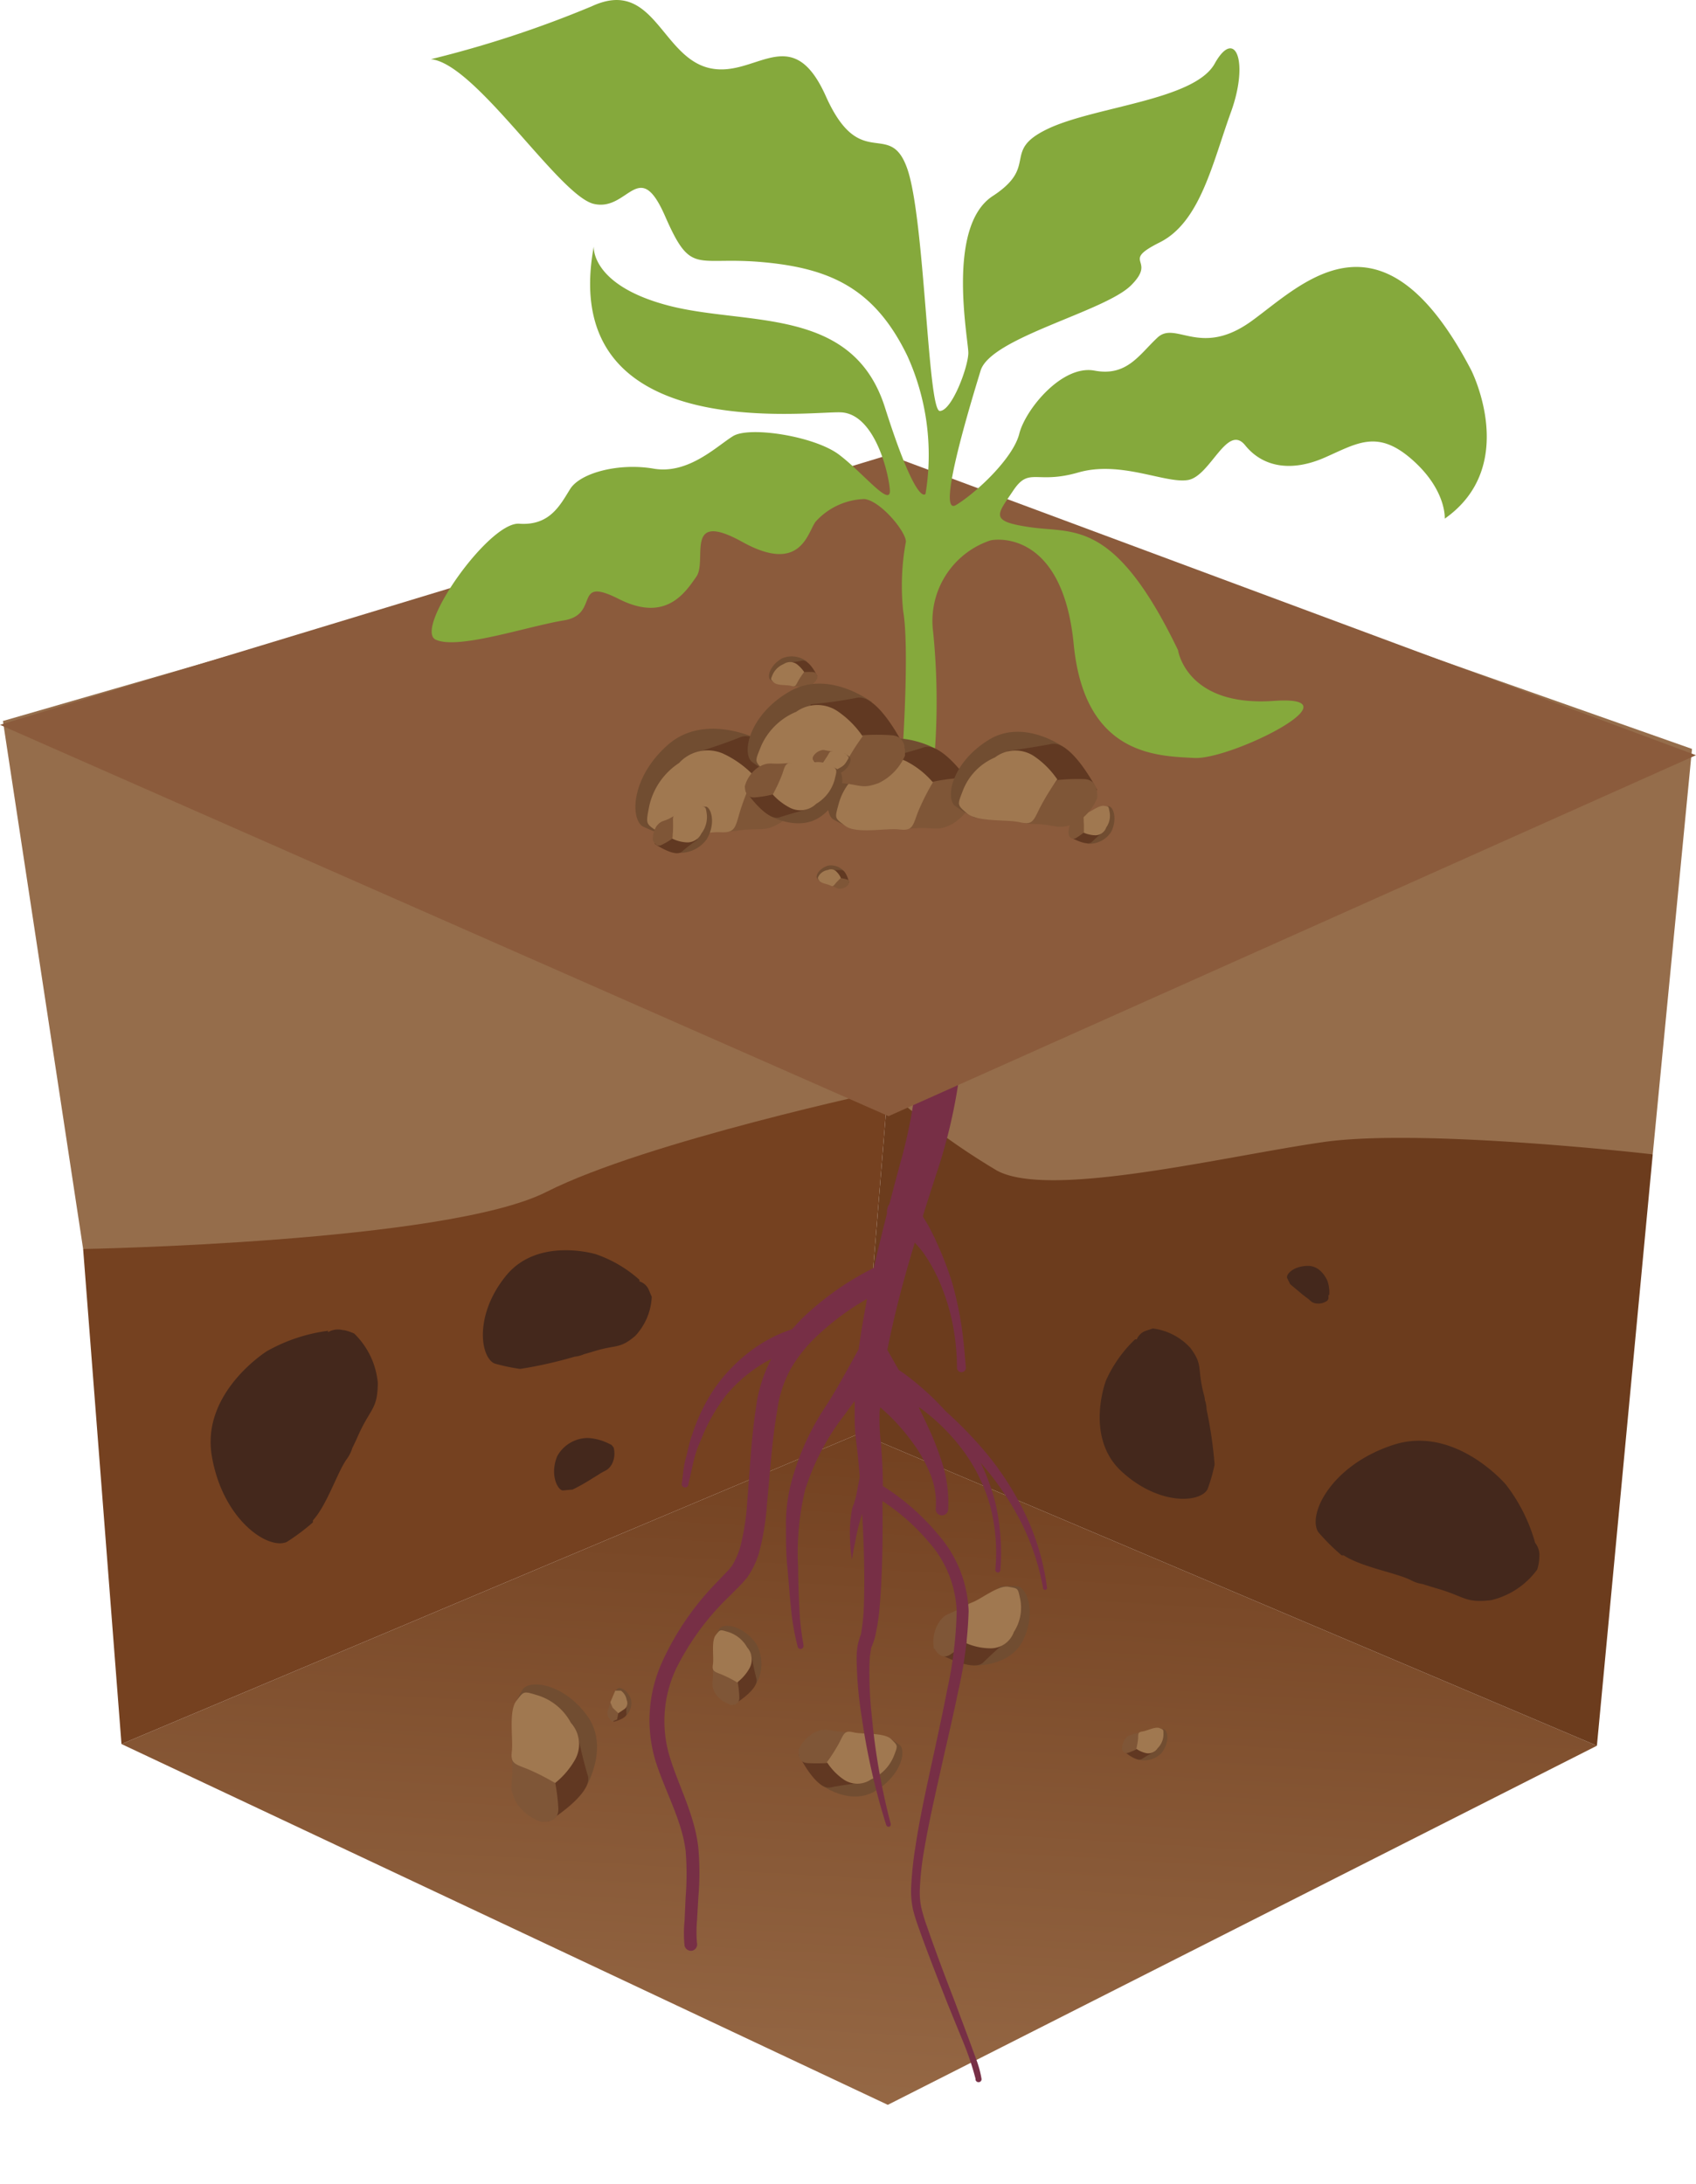 <?xml version="1.0" encoding="UTF-8"?>
<svg xmlns="http://www.w3.org/2000/svg" xmlns:xlink="http://www.w3.org/1999/xlink" viewBox="0 0 110.57 142.36">
  <defs>
    <style>.cls-1{fill:none;}.cls-2{fill:#956d4b;}.cls-3{clip-path:url(#clip-path);}.cls-4{fill:url(#Безымянный_градиент_4);}.cls-5{fill:#754120;}.cls-6{fill:#44281c;}.cls-7{fill:#6c3c1d;}.cls-8{fill:#714d31;}.cls-9{fill:#613822;}.cls-10{fill:#7f5637;}.cls-11{fill:#a07850;}.cls-12{fill:#772f46;}.cls-13{fill:#8b5b3c;}.cls-14{fill:#85a93c;}.cls-15{fill:#613922;}</style>
    <clipPath id="clip-path">
      <polygon class="cls-1" points="7.92 113.69 57.88 137.21 104.11 113.8 56.05 93.44 7.92 113.69"></polygon>
    </clipPath>
    <linearGradient id="Безымянный_градиент_4" x1="-3856.18" y1="-716.34" x2="-3853.38" y2="-716.34" gradientTransform="matrix(34.36, 0, 0, -34.36, 132480.31, -24495.35)" gradientUnits="userSpaceOnUse">
      <stop offset="0" stop-color="#a17551"></stop>
      <stop offset="0.38" stop-color="#a17551"></stop>
      <stop offset="0.89" stop-color="#7a4928"></stop>
      <stop offset="1" stop-color="#72401f"></stop>
    </linearGradient>
  </defs>
  <g id="Слой_2" data-name="Слой 2">
    <g id="Слой_1-2" data-name="Слой 1">
      <path class="cls-2" d="M57.88,71.05s9.63,11.3,17.06,11.76,32.81-7.56,32.81-7.56l2.56-26.43L57.88,30.33Z"></path>
      <path class="cls-2" d="M.19,47,5.42,81.42S24,84.21,27.25,83.28s18.12-6.51,22.3-6.51,8.33-5.72,8.33-5.72V30.33Z"></path>
      <g class="cls-3">
        <rect class="cls-4" x="31.58" y="66.12" width="48.87" height="98.4" transform="translate(-62.15 165.06) rotate(-86.92)"></rect>
      </g>
      <path class="cls-5" d="M7.92,113.69,5.42,81.42S29.11,81,35.62,77.7s22.26-6.65,22.26-6.65L56.05,93.44Z"></path>
      <path class="cls-6" d="M41.68,83.42a8.33,8.33,0,0,0-2.83-1.66v0S35.08,80.61,33,83.15s-1.7,5.29-.77,5.73a12.35,12.35,0,0,0,1.63.35l.1,0a28.09,28.09,0,0,0,3.5-.79,2.11,2.11,0,0,0,.61-.16l.65-.19c1.48-.46,1.66-.13,2.69-1a4,4,0,0,0,1.08-2.55l-.21-.5h0l0,0a1,1,0,0,0-.59-.51"></path>
      <path class="cls-6" d="M21.4,86.75a11,11,0,0,0-4,1.33v0s-4.3,2.69-3.59,6.84,3.66,6.13,4.88,5.6a13.64,13.64,0,0,0,1.71-1.28l0-.13c.92-1,1.6-3.16,2.21-4a2.38,2.38,0,0,0,.36-.72c.1-.21.21-.42.37-.79.81-1.82,1.28-1.71,1.29-3.46a5.12,5.12,0,0,0-1.54-3.21,3.47,3.47,0,0,0-.65-.22v0h-.07a1.3,1.3,0,0,0-1,.14"></path>
      <path class="cls-7" d="M57.88,71.05,56.05,93.44l48.06,20.36,3.64-38.55s-15-1.73-21.48-.8S68.44,78.17,65,76.31a45.07,45.07,0,0,1-7.15-5.26"></path>
      <path class="cls-6" d="M39.58,94.05a3.48,3.48,0,0,0-1.25-.31h0a2.29,2.29,0,0,0-2,1.18c-.49,1.18,0,2.18.35,2.24l.65-.06,0,0a12.3,12.3,0,0,0,1.23-.69l.21-.13.23-.14c.5-.34.61-.24.89-.69A1.52,1.52,0,0,0,40,94.35l-.13-.16h0Z"></path>
      <path class="cls-6" d="M86.66,84.41a2.32,2.32,0,0,0-.11-.89h0s-.38-1-1.27-1-1.43.5-1.37.78l.2.41h0l.75.63.14.11.14.11c.35.24.31.34.67.41a1,1,0,0,0,.73-.19l.07-.12h0v-.23Z"></path>
      <path class="cls-6" d="M100.09,100.6a11.07,11.07,0,0,0-1.91-3.82h0s-3.31-3.91-7.35-2.59-5.6,4.53-4.89,5.68a13.68,13.68,0,0,0,1.53,1.52l.13,0c1.19.77,3.39,1.13,4.37,1.61a2.24,2.24,0,0,0,.77.26l.84.26c1.94.54,1.9,1,3.64.79a5.19,5.19,0,0,0,3-2,3,3,0,0,0,.13-.68h0v-.07a1.3,1.3,0,0,0-.28-1"></path>
      <path class="cls-6" d="M74,87.31A8.48,8.48,0,0,0,72.1,90v0s-1.4,3.67,1,5.9,5.11,2.09,5.62,1.19a11,11,0,0,0,.46-1.59l0-.1a27.85,27.85,0,0,0-.52-3.53,1.8,1.8,0,0,0-.11-.61c0-.17-.07-.35-.14-.66-.34-1.5,0-1.65-.81-2.74a4,4,0,0,0-2.44-1.26l-.51.17h0l0,0a1,1,0,0,0-.54.54"></path>
      <path class="cls-8" d="M74.15,114.69a1.58,1.58,0,0,0,1.57-.41c.54-.7.43-1.44.17-1.55l-.44-.09c-.29,0-.32.69-.33.71Z"></path>
      <path class="cls-9" d="M73.21,114.11s.88.79,1.24.55a8.71,8.71,0,0,1,.8-.46l0-.24-1-.32-.57.19Z"></path>
      <path class="cls-10" d="M73.15,114c0,.1.12.35.4.26a4.65,4.65,0,0,0,.53-.22l.32-1c.07-.14.15-.19-.25-.06s-.45.05-.72.29a1.11,1.11,0,0,0-.28.7"></path>
      <path class="cls-11" d="M74.08,114a4.61,4.61,0,0,0,.12-.7c0-.31,0-.39.29-.43s.83-.33,1.1-.22.26.08.26.44a1.26,1.26,0,0,1-.38.87.72.72,0,0,1-.76.32,1.79,1.79,0,0,1-.63-.28"></path>
      <path class="cls-8" d="M63.47,108.57s2.39.12,3.24-1.67.26-3.36-.36-3.49a6.11,6.11,0,0,0-1,0c-.65,0-.37,1.66-.39,1.7Z"></path>
      <path class="cls-9" d="M61.12,107.74s2.3,1.32,3,.62,1.53-1.4,1.53-1.4l-.16-.52a7.5,7.5,0,0,0-2.26-.25c-.37.2-1,.62-1.16.69Z"></path>
      <path class="cls-10" d="M60.93,107.47c.11.21.44.73,1,.4a8.38,8.38,0,0,0,1-.75s.19-1.94.26-2.29.23-.48-.58,0-1,.31-1.44,1a2.41,2.41,0,0,0-.28,1.66"></path>
      <path class="cls-11" d="M63,107.12a11.07,11.07,0,0,0,0-1.59c-.09-.7-.15-.87.42-1.09s1.68-1.12,2.33-1,.6.06.77.84a2.89,2.89,0,0,1-.42,2.1,1.6,1.6,0,0,1-1.51,1.07,4,4,0,0,1-1.54-.31"></path>
      <path class="cls-8" d="M53.51,116.33s1.87,1.42,3.54.43,2.05-2.58,1.62-3a7.68,7.68,0,0,0-.83-.53c-.56-.33-1.22,1.15-1.25,1.17Z"></path>
      <path class="cls-9" d="M52.06,114.38s1.14,2.33,2.08,2.14,2-.3,2-.3l.15-.5s-1.29-1.4-1.69-1.44-1.15,0-1.32-.08Z"></path>
      <path class="cls-10" d="M52.06,114.06c0,.23-.05.83.58.87a10.13,10.13,0,0,0,1.26,0l1.46-1.71c.25-.25.45-.27-.47-.33s-1-.27-1.7,0a2.36,2.36,0,0,0-1.13,1.19"></path>
      <path class="cls-11" d="M53.9,114.89a11.08,11.08,0,0,0,.83-1.31c.31-.61.35-.79.93-.65s2,0,2.44.44.45.39.17,1.11A2.81,2.81,0,0,1,56.78,116,1.58,1.58,0,0,1,55,116a4,4,0,0,1-1.07-1.1"></path>
      <path class="cls-8" d="M49.22,109.9a2.68,2.68,0,0,0,.09-2.73c-.86-1.21-2.1-1.39-2.41-1l-.35.68c-.21.44,1,.84,1,.87Z"></path>
      <path class="cls-9" d="M47.82,111.13s1.7-1,1.49-1.72A15.08,15.08,0,0,1,49,107.9l-.4-.09s-1,1.08-1,1.39,0,.87,0,1Z"></path>
      <path class="cls-10" d="M47.58,111.15c.18,0,.64,0,.62-.5a6,6,0,0,0-.11-1l-1.4-1c-.2-.17-.23-.32-.21.38s-.15.74.12,1.3a1.75,1.75,0,0,0,1,.78"></path>
      <path class="cls-11" d="M48.09,109.69a7.93,7.93,0,0,0-1.06-.54c-.48-.19-.62-.21-.55-.67s-.12-1.51.18-1.89.26-.37.83-.2a2.14,2.14,0,0,1,1.22,1,1.18,1.18,0,0,1,.14,1.38,3,3,0,0,1-.76.88"></path>
      <path class="cls-8" d="M40.75,111.91a1.17,1.17,0,0,0,.39-1.12c-.21-.61-.7-.84-.87-.73l-.23.23.29.48Z"></path>
      <path class="cls-9" d="M40,112.24s.84-.2.84-.52a5.52,5.52,0,0,1,0-.67l-.16-.09-.58.45-.12.42Z"></path>
      <path class="cls-10" d="M39.91,112.22l.32-.13.08-.41-.45-.59c-.06-.1-.06-.17-.14.13s-.15.29-.12.55a.76.76,0,0,0,.31.45"></path>
      <path class="cls-11" d="M40.31,111.68l-.37-.36-.15-.35.32-.76.37,0a.91.91,0,0,1,.37.59.51.51,0,0,1-.11.59Z"></path>
      <path class="cls-8" d="M38.15,116.58s1.64-2.64.14-4.72-3.66-2.39-4.19-1.77a8.62,8.62,0,0,0-.6,1.16c-.37.77,1.66,1.46,1.69,1.51Z"></path>
      <path class="cls-9" d="M35.75,118.74s2.94-1.8,2.57-3a26.63,26.63,0,0,1-.64-2.62L37,113s-1.69,1.88-1.69,2.42.08,1.51.06,1.75Z"></path>
      <path class="cls-10" d="M35.32,118.77c.31,0,1.1,0,1.08-.87a11.58,11.58,0,0,0-.2-1.66s-2.08-1.41-2.43-1.72-.41-.56-.37.66-.25,1.29.22,2.25a3.07,3.07,0,0,0,1.7,1.34"></path>
      <path class="cls-11" d="M36.2,116.24a14.53,14.53,0,0,0-1.83-.93c-.85-.33-1.09-.37-1-1.16s-.22-2.61.29-3.27.45-.65,1.44-.35a3.69,3.69,0,0,1,2.12,1.78,2.07,2.07,0,0,1,.28,2.38,5.3,5.3,0,0,1-1.32,1.55"></path>
      <path class="cls-12" d="M66.92,98.87a19.36,19.36,0,0,0-2.56-4.07A26.15,26.15,0,0,0,61.66,92c-.34-.37-.69-.74-1.06-1.08a18.36,18.36,0,0,0-1.67-1.39l-.34-.23L57.85,88c.46-2.35,1.09-4.7,1.79-7,.17.2.35.39.51.6a10.59,10.59,0,0,1,1.25,2.32,13.39,13.39,0,0,1,.74,2.56,15,15,0,0,1,.25,2.68h0v0a.29.29,0,0,0,.58,0c-.08-.92-.15-1.84-.29-2.75a23.82,23.82,0,0,0-.58-2.71,21.45,21.45,0,0,0-1-2.63,13.13,13.13,0,0,0-.65-1.3l-.29-.48c.27-.88.56-1.75.84-2.63a35,35,0,0,0,1.64-7.27,35.94,35.94,0,0,0,.22-3.75,24.88,24.88,0,0,0-.27-3.87.25.25,0,0,0,0-.08,1.59,1.59,0,0,0-3.12.65v.07a21,21,0,0,1,.38,3.29,30.38,30.38,0,0,1,0,3.44,32.43,32.43,0,0,1-1.19,6.8c-.23.86-.46,1.71-.68,2.57,0,0-.06.06-.07.1a.91.91,0,0,0-.08.48c-.3,1.18-.59,2.36-.86,3.56a18.88,18.88,0,0,0-4.66,3.28c-.23.23-.45.48-.67.72a9.17,9.17,0,0,0-2.72,1.43,10.79,10.79,0,0,0-2.34,2.43,12.09,12.09,0,0,0-1.45,3c-.2.52-.28,1.07-.43,1.59s-.17,1.08-.25,1.62a.21.21,0,0,0,.16.24.21.21,0,0,0,.26-.16v0c.12-.52.22-1,.35-1.55s.3-1,.52-1.49A11.74,11.74,0,0,1,47.3,91a9.53,9.53,0,0,1,2.26-2c.23-.15.48-.29.73-.42a9.28,9.28,0,0,0-1,3.15c-.32,2.09-.41,4.19-.58,6.22a15.2,15.2,0,0,1-.46,2.93,4.87,4.87,0,0,1-.55,1.22c-.22.29-.65.7-1,1.08a18.13,18.13,0,0,0-3.58,5.27,9.17,9.17,0,0,0-.36,6.42c.67,2.06,1.7,3.81,1.94,5.79a18.92,18.92,0,0,1,0,3l-.07,1.54a8.09,8.09,0,0,0,0,1.64v0a.43.43,0,0,0,.5.32.42.42,0,0,0,.31-.5,8.24,8.24,0,0,1,0-1.45l.09-1.55a18.73,18.73,0,0,0,0-3.18c-.23-2.17-1.31-4.09-1.88-6a8,8,0,0,1,.42-5.68A16.93,16.93,0,0,1,47.61,104c.36-.38.69-.66,1.11-1.18a5.59,5.59,0,0,0,.76-1.58A16.37,16.37,0,0,0,50,98.07c.21-2.09.32-4.13.67-6.12a7.72,7.72,0,0,1,.87-2.7A9.54,9.54,0,0,1,53.36,87a17,17,0,0,1,3.17-2.33c-.21,1.09-.4,2.18-.55,3.28-.75,1.35-1.47,2.71-2.33,4a16.72,16.72,0,0,0-2.12,4.91,10.61,10.61,0,0,0-.29,2.67c0,.88,0,1.75.09,2.62s.13,1.73.23,2.59a15.63,15.63,0,0,0,.45,2.62.2.2,0,0,0,.23.13.2.2,0,0,0,.14-.23l0-.06a16.36,16.36,0,0,1-.27-2.5c-.05-.86-.07-1.72-.08-2.58a17.6,17.6,0,0,1,.46-5,15.69,15.69,0,0,1,2.23-4.44c.34-.44.66-.9,1-1.35,0,.26,0,.52,0,.8A13.63,13.63,0,0,0,55.82,94c.1.75.17,1.52.23,2.3l-.1.5c-.05.26-.09.52-.15.77a3.57,3.57,0,0,1-.1.35c0,.07-.1.26-.14.41a7.73,7.73,0,0,0-.15,1.7,11.22,11.22,0,0,0,.13,1.64c.08-.54.2-1.07.3-1.6a11.12,11.12,0,0,1,.37-1.38c.11,2,.18,4,.11,6a13.36,13.36,0,0,1-.17,1.72c0,.13-.07.23-.1.35a4.58,4.58,0,0,0-.14.53,5.43,5.43,0,0,0-.06,1,25.78,25.78,0,0,0,.33,3.64,44.09,44.09,0,0,0,1.6,7.05.17.17,0,0,0,.19.1.16.16,0,0,0,.1-.19h0a42.86,42.86,0,0,1-1.23-7,24.71,24.71,0,0,1-.15-3.53,5.28,5.28,0,0,1,.09-.82c0-.13.07-.21.1-.33a3.81,3.81,0,0,0,.17-.51,13.88,13.88,0,0,0,.29-1.85c.2-2.35.22-4.68.19-7a13.84,13.84,0,0,1,3,2.65,7.19,7.19,0,0,1,1.84,4.54,26.52,26.52,0,0,1-.62,5.12c-.33,1.71-.71,3.42-1.08,5.13s-.74,3.42-1,5.16a23.09,23.09,0,0,0-.27,2.65,5.86,5.86,0,0,0,.12,1.37,12.54,12.54,0,0,0,.4,1.27c.59,1.66,1.23,3.28,1.87,4.91l1,2.45a18.46,18.46,0,0,1,.81,2.41v.07a.2.2,0,0,0,.22.15.19.19,0,0,0,.17-.22,6.75,6.75,0,0,0-.37-1.33l-.45-1.23-.92-2.46c-.63-1.63-1.25-3.27-1.82-4.92a11.49,11.49,0,0,1-.37-1.23,5,5,0,0,1-.09-1.23,18.9,18.9,0,0,1,.29-2.57c.29-1.71.68-3.41,1.06-5.12s.79-3.41,1.14-5.13a27,27,0,0,0,.69-5.27,8,8,0,0,0-2-5,15.2,15.2,0,0,0-3.59-3.15c0-1-.06-1.92-.14-2.89a12.68,12.68,0,0,1-.08-1.7c0-.18,0-.36.05-.54l.29.26a13.11,13.11,0,0,1,1.73,1.92A9.43,9.43,0,0,1,60.61,96,4.91,4.91,0,0,1,61,98.4h0v0a.41.41,0,0,0,.81.06,8.52,8.52,0,0,0-.3-2.81,18.71,18.71,0,0,0-1-2.62c-.19-.42-.4-.85-.61-1.27l.06,0a13.18,13.18,0,0,1,2.83,2.8,11.07,11.07,0,0,1,1.78,3.67,12,12,0,0,1,.32,4.1h0a.18.18,0,0,0,.16.18.17.17,0,0,0,.17-.16,14.59,14.59,0,0,0-.29-4.22,13.1,13.1,0,0,0-1-2.78,19.12,19.12,0,0,1,2.52,3.65A15.6,15.6,0,0,1,68,103.51h0a.13.13,0,0,0,.26,0A15.78,15.78,0,0,0,66.92,98.87Z"></path>
      <polygon class="cls-13" points="0 47.25 57.93 72.76 110.57 49.23 57.93 29.66 0 47.25"></polygon>
      <path class="cls-14" d="M58.88,48.32s.4-6.24,0-8.5a15.81,15.81,0,0,1,.18-4.51c0-.66-1.64-2.65-2.7-2.78A4.47,4.47,0,0,0,53.18,34c-.53.67-.93,3.46-4.78,1.33s-2.26,1.2-3,2.26-2,3-5.05,1.46-1.19,1-3.58,1.39-6.9,1.93-8.36,1.26,3.45-7.7,5.44-7.56,2.66-1.2,3.32-2.26,3.18-1.72,5.44-1.33,4.11-1.46,5.18-2.12,5.3,0,6.9,1.2,3.45,3.58,3.32,2.25-1.07-4.91-3.19-5S36.32,29.07,38.71,16.07c0,0-.22,2.52,4.87,3.85s12,0,14.11,6.63,2.65,5.64,2.65,5.64a15.62,15.62,0,0,0-1.19-9c-2.12-4.37-5-5.7-9.42-6.1s-4.65.93-6.37-3-2.39-.27-4.65-.8S31,4.12,28.09,3.86A71,71,0,0,0,38.58.41c4-1.86,4.51,3.18,7.56,4s5.44-3.19,7.7,1.86S58,7.71,59.15,11s1.33,15.79,2.12,15.79S63.13,23.9,63.13,23s-1.46-8.23,1.59-10.22.53-2.92,3.59-4.38,9.55-1.86,10.88-4.25S81.45,4,80.25,7.31s-2,7.17-4.64,8.49-.14,1.06-1.86,2.79S64.59,22,63.93,24.16s-2.92,9.56-1.6,8.76,3.72-3.05,4.12-4.64,2.79-4.52,4.91-4.12S74.28,23.1,75.47,22s2.79,1.33,6.11-1.06,8.49-8,14.33,3.18c0,0,3.19,6.24-1.72,9.69,0,0,.13-1.86-2.13-3.85s-3.58-1.06-5.7-.13-4,.66-5.18-.8-2.26,2-3.72,2.26S73.08,30,70.3,30.8s-3.19-.4-4.25,1.19-1.59,2,1.2,2.39,5.44-.53,9.55,8c0,0,.53,3.71,6.24,3.31s-2.79,3.85-5.18,3.72S70.71,49.29,70,42s-4.91-6.9-5.44-6.77a5.54,5.54,0,0,0-3.72,6,45.68,45.68,0,0,1,0,9C60.74,50.84,58.88,48.32,58.88,48.32Z"></path>
      <path class="cls-8" d="M55.05,56.83a1.12,1.12,0,0,0-1.07-.4c-.59.19-.82.65-.72.82a2.22,2.22,0,0,0,.22.23c.15.14.46-.27.47-.27Z"></path>
      <path class="cls-15" d="M55.36,57.54s-.19-.81-.49-.82-.65,0-.65,0l-.08.14s.3.53.42.57.35.1.4.12A2.15,2.15,0,0,0,55.36,57.54Z"></path>
      <path class="cls-10" d="M55.33,57.64c0-.07.08-.26-.11-.31a3.28,3.28,0,0,0-.4-.09s-.48.37-.58.43-.16,0,.13.13.27.16.52.12A.73.73,0,0,0,55.33,57.64Z"></path>
      <path class="cls-11" d="M54.82,57.24a3.43,3.43,0,0,0-.35.35c-.14.17-.17.22-.34.13s-.61-.14-.72-.31-.12-.15,0-.36a.87.87,0,0,1,.57-.34.48.48,0,0,1,.56.12A1.18,1.18,0,0,1,54.82,57.24Z"></path>
      <path class="cls-8" d="M52.62,43.14A1.62,1.62,0,0,0,51,42.91c-.79.44-1,1.18-.79,1.39a3.26,3.26,0,0,0,.39.26c.25.16.58-.52.59-.53Z"></path>
      <path class="cls-15" d="M53.28,44.07s-.51-1.1-1-1-.94.12-.94.12l-.08.24s.59.66.78.69.53,0,.62,0A5.2,5.2,0,0,0,53.28,44.07Z"></path>
      <path class="cls-10" d="M53.28,44.22c0-.1,0-.38-.26-.41a5,5,0,0,0-.59,0s-.58.68-.7.79-.22.12.21.15.44.14.8,0A1.15,1.15,0,0,0,53.28,44.22Z"></path>
      <path class="cls-11" d="M52.43,43.81a5.1,5.1,0,0,0-.41.61c-.15.28-.17.37-.44.29s-.92,0-1.14-.23-.2-.18-.06-.52a1.34,1.34,0,0,1,.71-.67.75.75,0,0,1,.85,0A2.16,2.16,0,0,1,52.43,43.81Z"></path>
      <path class="cls-8" d="M49.35,48.16s-3.41-1.7-5.79.38-2.49,4.74-1.68,5.32a10.72,10.72,0,0,0,1.49.59c1,.37,1.6-2.19,1.65-2.23S49.35,48.16,49.35,48.16Z"></path>
      <path class="cls-15" d="M52.26,50.85s-2.53-3.38-4-2.79-3.12,1.07-3.12,1.07l-.1.86s2.49,1.85,3.15,1.79,1.84-.27,2.13-.27A14.24,14.24,0,0,0,52.26,50.85Z"></path>
      <path class="cls-10" d="M52.36,51.37c0-.38-.17-1.35-1.19-1.21a14.87,14.87,0,0,0-2,.42s-1.49,2.71-1.82,3.17-.64.57.84.38,1.6.15,2.73-.52A3.83,3.83,0,0,0,52.36,51.37Z"></path>
      <path class="cls-11" d="M49.16,50.58a17.79,17.79,0,0,0-.93,2.36c-.31,1.07-.32,1.36-1.3,1.31s-3.16.58-4,0-.84-.48-.6-1.72a4.53,4.53,0,0,1,1.94-2.79,2.52,2.52,0,0,1,2.88-.61A6.59,6.59,0,0,1,49.16,50.58Z"></path>
      <path class="cls-8" d="M61.13,48.88s-2.86-1.68-5.05,0-2.45,4-1.78,4.52a11.64,11.64,0,0,0,1.26.61c.83.37,1.52-1.81,1.57-1.84S61.13,48.88,61.13,48.88Z"></path>
      <path class="cls-15" d="M63.49,51.39s-2-3.09-3.27-2.67-2.78.75-2.78.75l-.13.74s2,1.75,2.62,1.74,1.61-.12,1.86-.11A11.89,11.89,0,0,0,63.49,51.39Z"></path>
      <path class="cls-10" d="M63.55,51.84c0-.33-.07-1.18-1-1.12a12,12,0,0,0-1.77.25s-1.46,2.26-1.77,2.64-.59.45.71.38,1.38.23,2.39-.29A3.37,3.37,0,0,0,63.55,51.84Z"></path>
      <path class="cls-11" d="M60.82,51a14.94,14.94,0,0,0-1,2c-.33.92-.36,1.17-1.21,1.07s-2.78.31-3.5-.23-.7-.46-.41-1.52A3.89,3.89,0,0,1,56.59,50a2.21,2.21,0,0,1,2.54-.35A5.67,5.67,0,0,1,60.82,51Z"></path>
      <path class="cls-8" d="M56.85,45.78s-2.82-2.18-5.38-.7S48.33,49,49,49.65a12.3,12.3,0,0,0,1.26.81c.84.51,1.86-1.72,1.92-1.75S56.85,45.78,56.85,45.78Z"></path>
      <path class="cls-15" d="M59,48.77s-1.71-3.56-3.14-3.28a29.6,29.6,0,0,1-3,.42l-.24.77s1.94,2.15,2.56,2.21,1.73.09,2,.14A13.8,13.8,0,0,0,59,48.77Z"></path>
      <path class="cls-10" d="M59,49.26c0-.35.09-1.26-.87-1.33a14,14,0,0,0-1.91,0S54.38,50.18,54,50.54s-.68.41.71.5,1.44.43,2.59,0A3.56,3.56,0,0,0,59,49.26Z"></path>
      <path class="cls-11" d="M56.24,48A15.47,15.47,0,0,0,55,50c-.48.93-.55,1.2-1.43,1s-3,0-3.7-.71-.68-.58-.24-1.68a4.29,4.29,0,0,1,2.28-2.21,2.36,2.36,0,0,1,2.75,0A6.15,6.15,0,0,1,56.24,48Z"></path>
      <path class="cls-8" d="M70.88,55a1.7,1.7,0,0,0,1.56-.77c.42-.85.15-1.61-.14-1.67a4,4,0,0,0-.49,0c-.31,0-.19.8-.2.81Z"></path>
      <path class="cls-15" d="M69.76,54.56s1.1.65,1.43.32.74-.66.74-.66L71.86,54a3.54,3.54,0,0,0-1.08-.14l-.56.33A4.11,4.11,0,0,0,69.76,54.56Z"></path>
      <path class="cls-10" d="M69.68,54.43a.33.33,0,0,0,.47.2,5.93,5.93,0,0,0,.5-.35s.1-.93.14-1.09.11-.23-.27,0-.47.14-.7.46A1.16,1.16,0,0,0,69.68,54.43Z"></path>
      <path class="cls-11" d="M70.65,54.28a4.83,4.83,0,0,0,0-.76c0-.34-.07-.42.21-.52s.81-.52,1.12-.47.28,0,.36.41a1.32,1.32,0,0,1-.22,1,.75.75,0,0,1-.73.51A2,2,0,0,1,70.65,54.28Z"></path>
      <path class="cls-8" d="M44.06,55.58a2.16,2.16,0,0,0,2-.85c.61-1,.33-2,0-2.14a3.58,3.58,0,0,0-.61,0c-.4,0-.31,1-.33,1Z"></path>
      <path class="cls-15" d="M42.67,55s1.33.92,1.78.52a12.64,12.64,0,0,1,1-.77l-.07-.32A4.53,4.53,0,0,0,44,54.12c-.23.1-.63.33-.74.36A6.55,6.55,0,0,0,42.67,55Z"></path>
      <path class="cls-10" d="M42.57,54.78c.06.13.23.47.58.29a5,5,0,0,0,.68-.4s.21-1.16.27-1.37.16-.29-.35,0-.6.14-.93.53A1.48,1.48,0,0,0,42.57,54.78Z"></path>
      <path class="cls-11" d="M43.83,54.67a6.66,6.66,0,0,0,.05-1c0-.42-.05-.53.31-.63s1.08-.6,1.46-.51.36.07.43.55a1.76,1.76,0,0,1-.36,1.26,1,1,0,0,1-1,.57A2.42,2.42,0,0,1,43.83,54.67Z"></path>
      <path class="cls-8" d="M53.49,50.19a1.25,1.25,0,0,0,1.27.22c.62-.32.79-.89.64-1.06a2.22,2.22,0,0,0-.29-.21c-.19-.13-.46.4-.47.4Z"></path>
      <path class="cls-15" d="M53,49.46s.37.86.71.81.73-.07.73-.07l.07-.18s-.44-.53-.59-.55l-.47,0A2.68,2.68,0,0,0,53,49.46Z"></path>
      <path class="cls-10" d="M53,49.34a.24.24,0,0,0,.19.33,4,4,0,0,0,.46,0s.46-.51.56-.59.16-.09-.17-.13-.33-.11-.61,0A.85.85,0,0,0,53,49.34Z"></path>
      <path class="cls-11" d="M53.66,49.68a4.38,4.38,0,0,0,.32-.46c.12-.22.14-.28.35-.22s.72,0,.88.21.15.14,0,.4-.27.35-.56.5a.56.56,0,0,1-.66,0A1.44,1.44,0,0,1,53.66,49.68Z"></path>
      <path class="cls-8" d="M69.46,48.78s-2.65-2-5-.55-2.83,3.67-2.23,4.28a8.87,8.87,0,0,0,1.19.73c.78.46,1.68-1.63,1.73-1.66S69.46,48.78,69.46,48.78Z"></path>
      <path class="cls-15" d="M71.53,51.5s-1.65-3.26-3-3-2.82.45-2.82.45l-.21.72s1.84,1.94,2.41,2,1.61.05,1.86.09A12.86,12.86,0,0,0,71.53,51.5Z"></path>
      <path class="cls-10" d="M71.54,52c0-.33,0-1.17-.84-1.21a12.93,12.93,0,0,0-1.77.06s-1.67,2.08-2,2.43-.63.39.66.44,1.34.37,2.4,0A3.34,3.34,0,0,0,71.54,52Z"></path>
      <path class="cls-11" d="M68.93,50.81a15.53,15.53,0,0,0-1.14,1.86c-.43.87-.48,1.12-1.3.93s-2.78,0-3.45-.58-.63-.53-.24-1.55a3.85,3.85,0,0,1,2.06-2.09,2.2,2.2,0,0,1,2.55-.09A5.71,5.71,0,0,1,68.93,50.81Z"></path>
      <path class="cls-8" d="M50.2,53.19s1.92,1.08,3.36,0,1.57-2.67,1.12-3a5.49,5.49,0,0,0-.85-.38c-.55-.24-1,1.22-1,1.24S50.2,53.19,50.2,53.19Z"></path>
      <path class="cls-15" d="M48.6,51.55s1.36,2,2.21,1.73,1.83-.53,1.83-.53l.09-.5S51.34,51.11,51,51.13s-1.07.1-1.24.1A8,8,0,0,0,48.6,51.55Z"></path>
      <path class="cls-10" d="M48.56,51.25c0,.22.06.78.65.73a7.33,7.33,0,0,0,1.17-.19s.94-1.52,1.14-1.77.39-.31-.47-.25-.92-.13-1.59.23A2.19,2.19,0,0,0,48.56,51.25Z"></path>
      <path class="cls-11" d="M50.38,51.79A10,10,0,0,0,51,50.46c.2-.61.22-.78.78-.72s1.85-.24,2.34.1.46.3.29,1a2.64,2.64,0,0,1-1.2,1.56,1.48,1.48,0,0,1-1.68.27A3.92,3.92,0,0,1,50.38,51.79Z"></path>
    </g>
  </g>
</svg>
